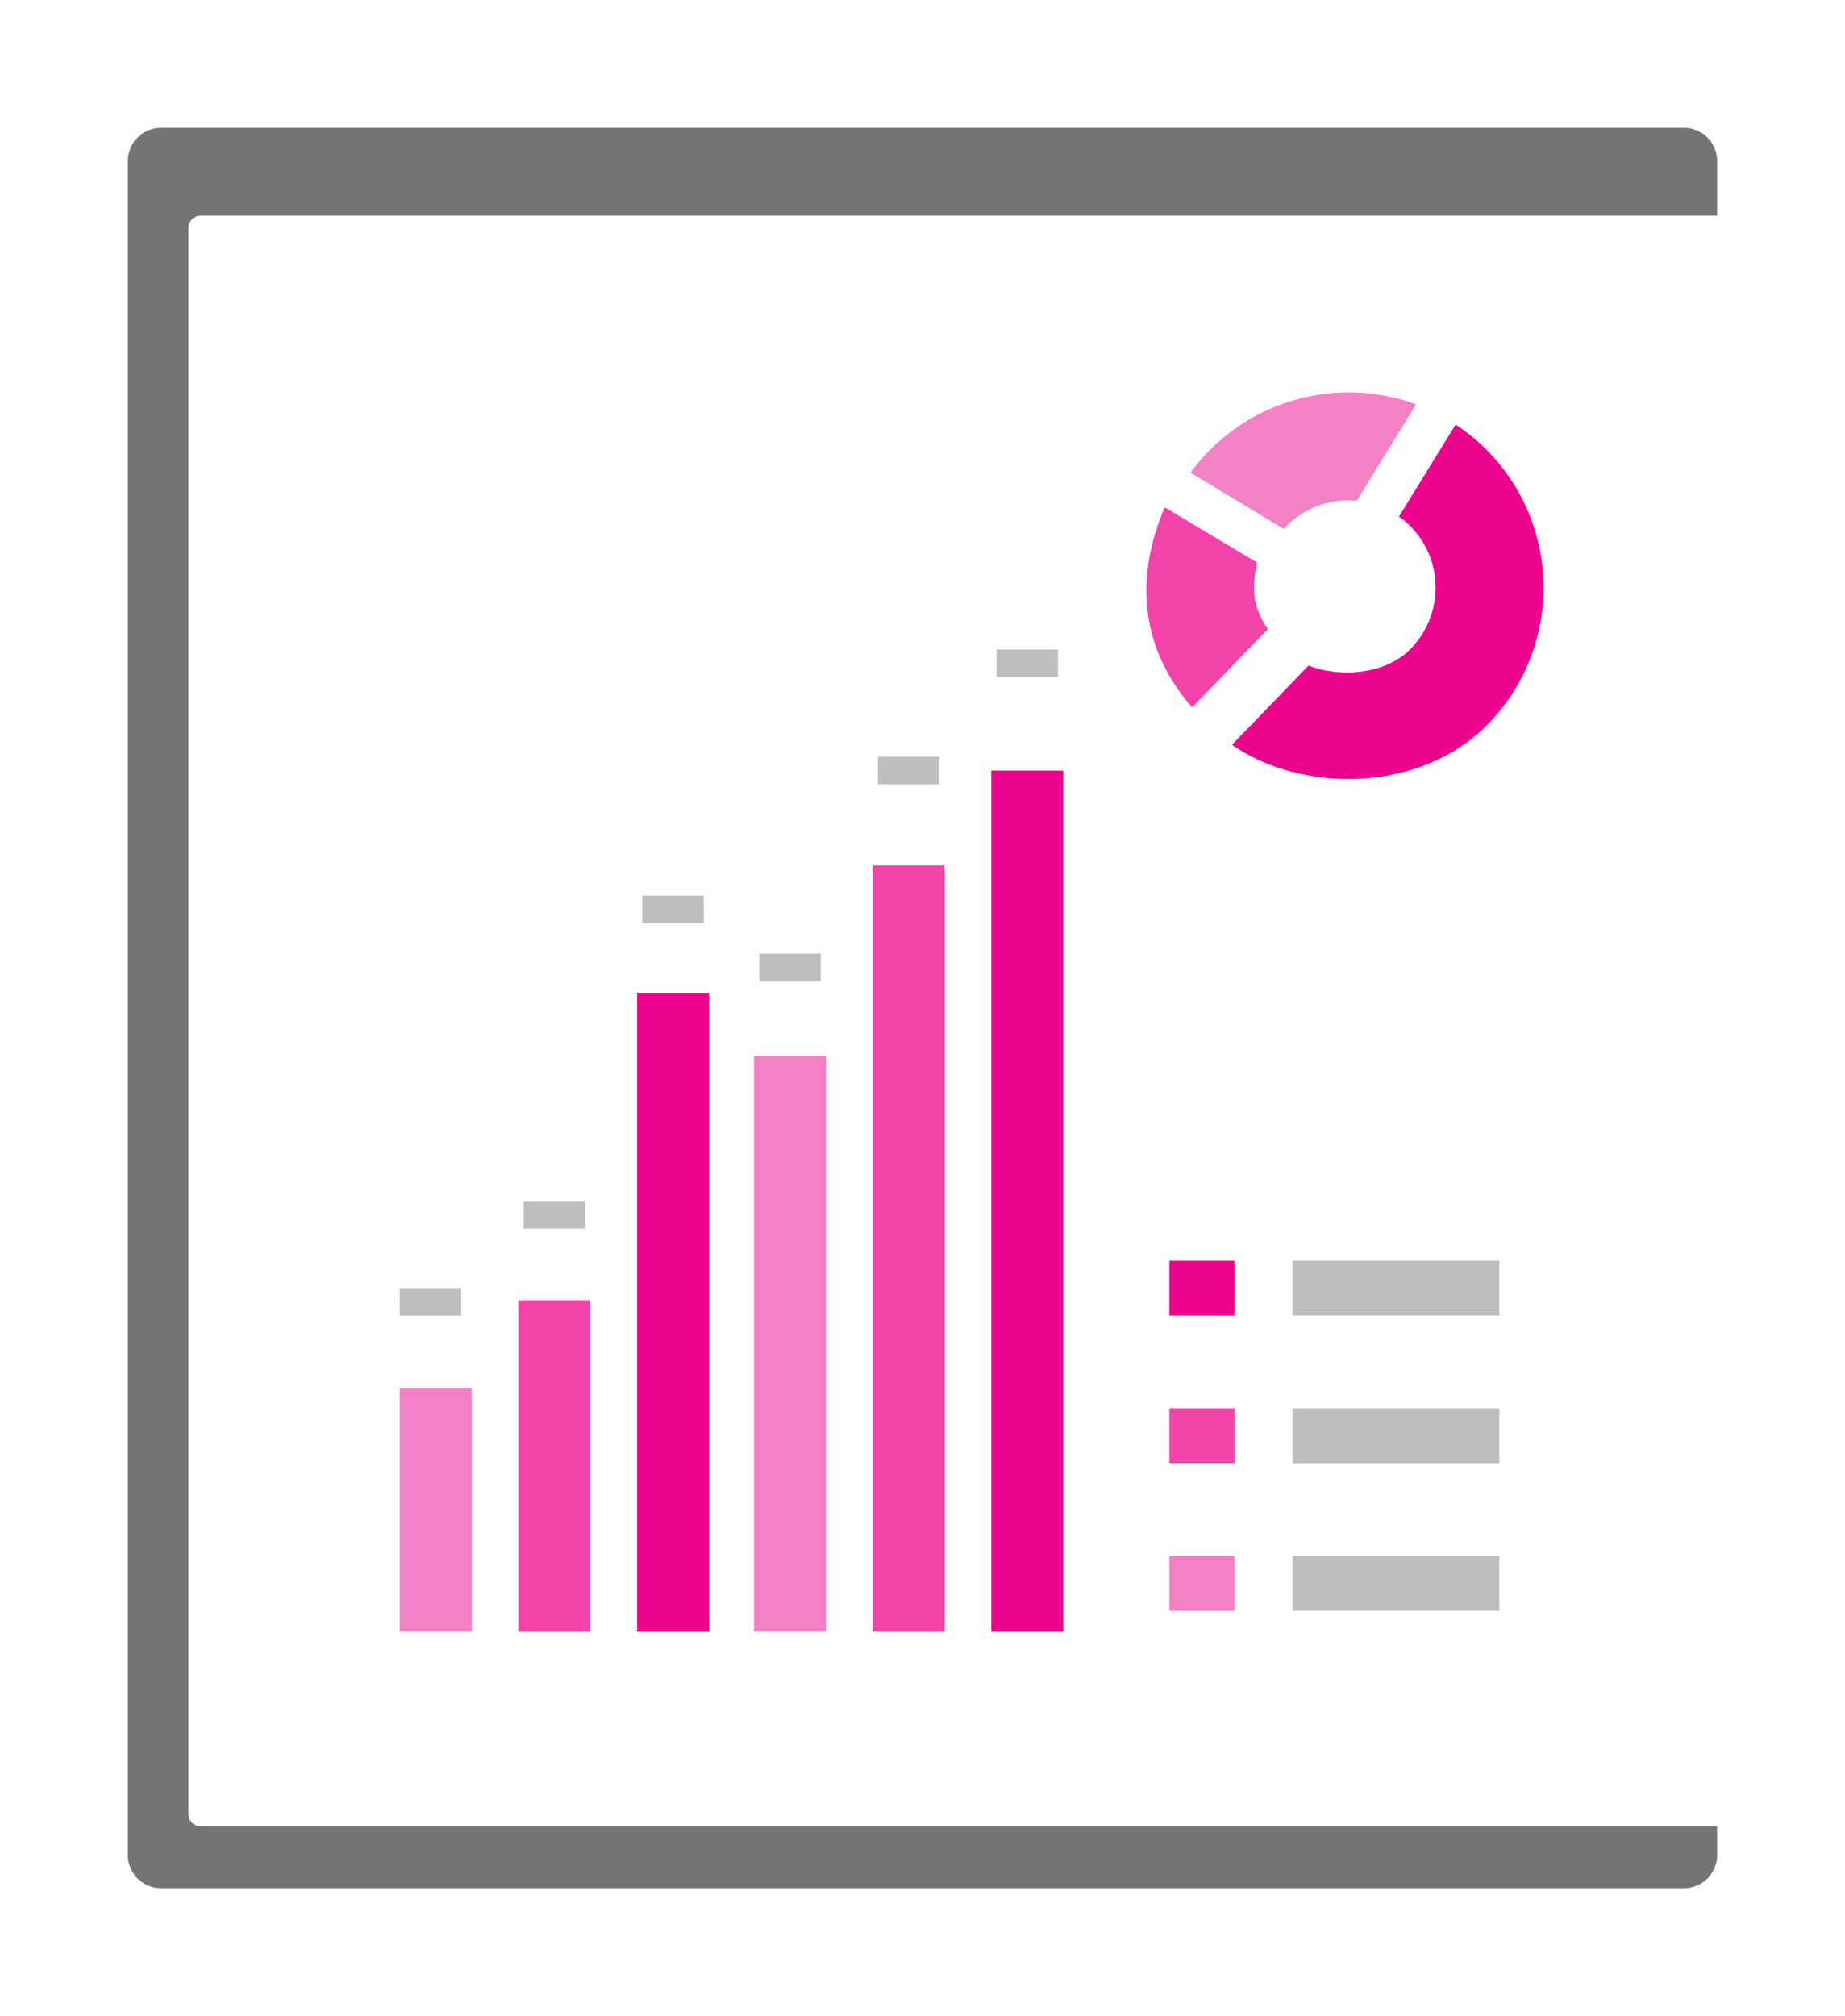 <svg xmlns="http://www.w3.org/2000/svg" xmlns:xlink="http://www.w3.org/1999/xlink" width="216.421" height="236.429" viewBox="0 0 216.421 236.429"><defs><style>.a{fill:#737475;}.b{fill:#fff;}.c,.e,.f{fill:#ec058c;}.d{fill:#bcbec0;}.e{opacity:0.75;}.e,.f{isolation:isolate;}.f{opacity:0.5;}.g{filter:url(#a);}</style><filter id="a" x="0" y="0" width="216.421" height="236.429" filterUnits="userSpaceOnUse"><feOffset dx="-5" dy="5" input="SourceAlpha"/><feGaussianBlur stdDeviation="5" result="b"/><feFlood flood-opacity="0.102"/><feComposite operator="in" in2="b"/><feComposite in="SourceGraphic"/></filter></defs><g transform="translate(645.806 -2991.952)"><g class="g" transform="matrix(1, 0, 0, 1, -645.81, 2991.95)"><path class="a" d="M-625.806,3005.834V3204.5a3.882,3.882,0,0,0,3.882,3.882h178.657a3.882,3.882,0,0,0,3.882-3.882V3005.834a3.882,3.882,0,0,0-3.882-3.882H-621.924A3.882,3.882,0,0,0-625.806,3005.834Z" transform="translate(645.81 -2991.95)"/></g><path class="b" d="M-622.279,3017.249H-442.8a1.414,1.414,0,0,1,1.414,1.414v186.055a1.414,1.414,0,0,1-1.414,1.414H-622.279a1.415,1.415,0,0,1-1.415-1.414V3018.663A1.415,1.415,0,0,1-622.279,3017.249Z"/><rect class="c" width="7.645" height="6.431" transform="translate(-508.642 3139.812)"/><rect class="d" width="24.24" height="6.431" transform="translate(-494.17 3139.812)"/><rect class="e" width="7.645" height="6.431" transform="translate(-508.642 3157.115)"/><rect class="d" width="24.24" height="6.431" transform="translate(-494.17 3157.115)"/><rect class="f" width="7.645" height="6.431" transform="translate(-508.642 3174.419)"/><rect class="d" width="24.24" height="6.431" transform="translate(-494.17 3174.419)"/><path class="c" d="M-481.713,3052.536l6.644-10.787a20.867,20.867,0,0,1,3.345,2.66,22.907,22.907,0,0,1,.525,32.392l-.007.008c-8.06,8.335-22.135,8.076-30.087,2.478l8.982-9.288c3.2,1.295,8.814,1.31,12.006-1.991a10.249,10.249,0,0,0-.208-14.492l-.022-.021A7.282,7.282,0,0,0-481.713,3052.536Z"/><path class="e" d="M-497.077,3065.717l-8.891,9.193c-6.346-7.257-6.577-15.6-3.221-23.469l10.852,6.489C-498.954,3060.655-498.983,3063.079-497.077,3065.717Z"/><path class="f" d="M-504.127,3044.967a23.016,23.016,0,0,1,24.432-5.6l-6.965,11.307a10.286,10.286,0,0,0-8.368,3.094,1.051,1.051,0,0,0-.181.223l-10.932-6.6A20.621,20.621,0,0,1-504.127,3044.967Z"/><rect class="f" width="8.447" height="28.58" transform="translate(-598.917 3154.711)"/><rect class="e" width="8.447" height="38.843" transform="translate(-584.998 3144.449)"/><rect class="c" width="8.447" height="74.868" transform="translate(-571.08 3108.425)"/><rect class="f" width="8.447" height="67.505" transform="translate(-557.365 3115.786)"/><rect class="e" width="8.447" height="89.854" transform="translate(-543.446 3093.438)"/><rect class="c" width="8.447" height="100.979" transform="translate(-529.528 3082.313)"/><rect class="d" width="7.202" height="3.234" transform="translate(-598.917 3143.026)"/><rect class="d" width="7.202" height="3.234" transform="translate(-584.376 3132.802)"/><rect class="d" width="7.202" height="3.234" transform="translate(-570.458 3096.982)"/><rect class="d" width="7.203" height="3.234" transform="translate(-556.742 3103.778)"/><rect class="d" width="7.202" height="3.234" transform="translate(-542.824 3080.696)"/><rect class="d" width="7.203" height="3.234" transform="translate(-528.906 3068.133)"/></g></svg>